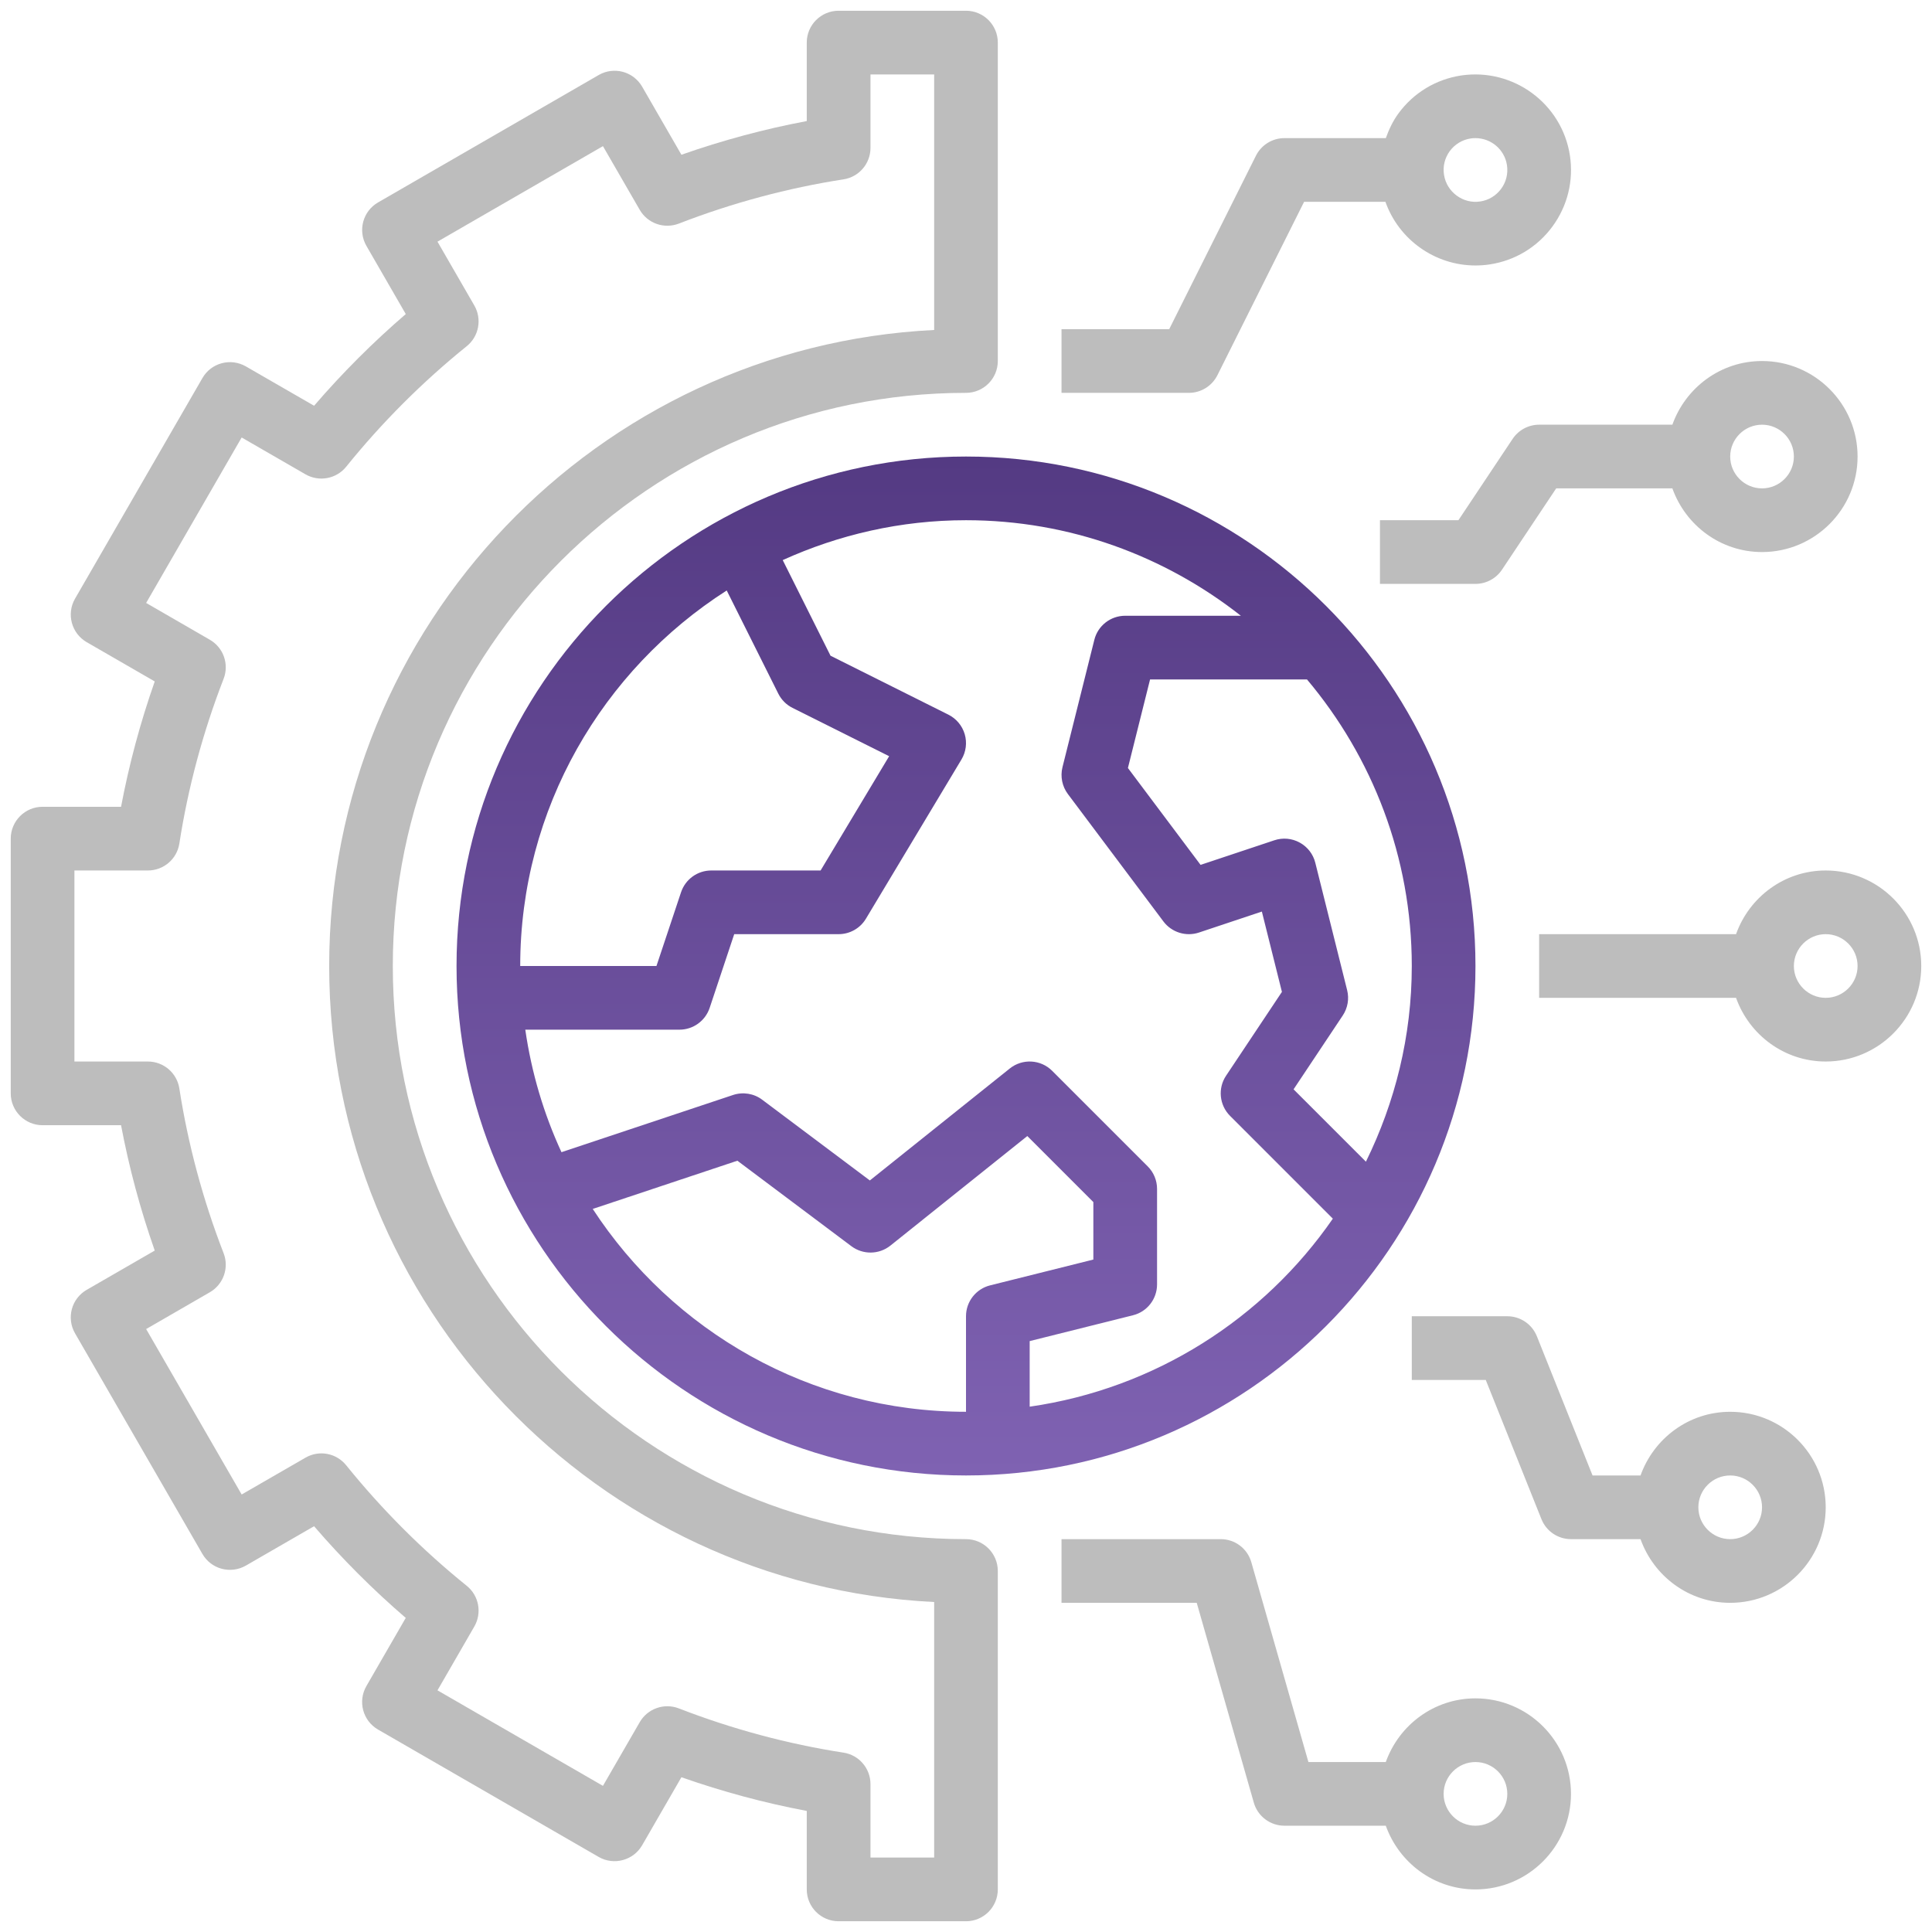 <svg width="73" height="73" viewBox="0 0 73 73" fill="none" xmlns="http://www.w3.org/2000/svg">
<path d="M17.25 36.5C17.25 47.114 25.886 55.75 36.5 55.75C47.114 55.75 55.75 47.114 55.75 36.5C55.75 25.886 47.114 17.25 36.5 17.25C25.886 17.25 17.25 25.886 17.25 36.5ZM27.459 22.311L29.408 26.21C29.524 26.442 29.713 26.632 29.945 26.747L33.596 28.573L31.006 32.891H26.875C26.357 32.891 25.898 33.221 25.733 33.714L24.804 36.5H19.656C19.656 30.541 22.776 25.306 27.459 22.311ZM36.5 49.734V53.344C30.598 53.344 25.404 50.287 22.396 45.679L27.862 43.857L32.169 47.087C32.608 47.416 33.214 47.407 33.643 47.065L38.817 42.925L41.312 45.42V47.592L37.411 48.567C36.875 48.701 36.5 49.182 36.5 49.734ZM53.344 36.5C53.344 39.154 52.71 41.658 51.611 43.894L48.877 41.16L50.735 38.371C50.923 38.089 50.984 37.74 50.901 37.412L49.698 32.599C49.618 32.275 49.404 31.998 49.11 31.837C48.815 31.674 48.468 31.644 48.15 31.75L45.363 32.679L42.618 29.019L43.455 25.672H49.384C51.851 28.603 53.344 32.378 53.344 36.5ZM42.516 23.266C41.963 23.266 41.482 23.641 41.349 24.176L40.145 28.989C40.058 29.34 40.133 29.713 40.35 30.003L43.959 34.816C44.27 35.23 44.811 35.399 45.302 35.236L47.679 34.443L48.437 37.478L46.327 40.645C46.008 41.121 46.072 41.758 46.477 42.163L50.361 46.047C47.753 49.821 43.645 52.469 38.906 53.151V50.673L42.808 49.697C43.343 49.565 43.719 49.084 43.719 48.531V44.922C43.719 44.603 43.592 44.296 43.366 44.071L39.757 40.462C39.324 40.028 38.633 39.989 38.154 40.373L32.867 44.603L28.8 41.553C28.485 41.315 28.073 41.25 27.697 41.374L21.215 43.535C20.548 42.09 20.083 40.536 19.848 38.906H25.672C26.19 38.906 26.649 38.575 26.814 38.083L27.742 35.297H31.688C32.11 35.297 32.502 35.075 32.719 34.713L36.328 28.698C36.501 28.41 36.546 28.064 36.452 27.742C36.358 27.421 36.134 27.153 35.835 27.003L31.381 24.776L29.575 21.163C31.69 20.204 34.03 19.656 36.5 19.656C40.419 19.656 44.021 21.013 46.885 23.266H42.516Z" fill="url(#paint0_linear_126_81)"/>
<path d="M68.984 32.891C67.418 32.891 66.094 33.9 65.596 35.297H58.156V37.703H65.596C66.094 39.1 67.418 40.109 68.984 40.109C70.974 40.109 72.594 38.49 72.594 36.5C72.594 34.51 70.974 32.891 68.984 32.891ZM68.984 37.703C68.322 37.703 67.781 37.163 67.781 36.5C67.781 35.837 68.322 35.297 68.984 35.297C69.647 35.297 70.188 35.837 70.188 36.5C70.188 37.163 69.647 37.703 68.984 37.703Z" fill="#BDBDBD"/>
<path d="M68.984 56.953C68.984 54.963 67.365 53.344 65.375 53.344C63.809 53.344 62.485 54.353 61.987 55.75H60.174L58.07 50.49C57.887 50.034 57.445 49.734 56.953 49.734H53.344V52.141H56.139L58.243 57.401C58.426 57.857 58.867 58.156 59.359 58.156H61.987C62.485 59.553 63.809 60.562 65.375 60.562C67.365 60.562 68.984 58.943 68.984 56.953ZM64.172 56.953C64.172 56.29 64.712 55.75 65.375 55.75C66.038 55.75 66.578 56.29 66.578 56.953C66.578 57.616 66.038 58.156 65.375 58.156C64.712 58.156 64.172 57.616 64.172 56.953Z" fill="#BDBDBD"/>
<path d="M55.75 71.391C57.74 71.391 59.359 69.771 59.359 67.781C59.359 65.791 57.74 64.172 55.75 64.172C54.184 64.172 52.86 65.181 52.362 66.578H49.438L47.281 59.029C47.134 58.512 46.662 58.156 46.125 58.156H40.109V60.562H45.218L47.375 68.112C47.522 68.628 47.995 68.984 48.531 68.984H52.362C52.86 70.381 54.184 71.391 55.75 71.391ZM55.75 66.578C56.413 66.578 56.953 67.118 56.953 67.781C56.953 68.444 56.413 68.984 55.75 68.984C55.087 68.984 54.547 68.444 54.547 67.781C54.547 67.118 55.087 66.578 55.75 66.578Z" fill="#BDBDBD"/>
<path d="M45.999 14.178L49.275 7.625H52.348C52.854 9.057 54.221 10.031 55.749 10.031C55.928 10.031 56.11 10.018 56.293 9.99C57.245 9.845 58.085 9.338 58.657 8.561C59.228 7.784 59.463 6.831 59.319 5.879C59.019 3.912 57.178 2.56 55.207 2.852C54.255 2.998 53.415 3.504 52.843 4.282C52.63 4.572 52.481 4.89 52.363 5.219H48.531C48.075 5.219 47.659 5.476 47.455 5.884L44.178 12.438H40.109V14.844H44.922C45.378 14.844 45.794 14.586 45.999 14.178ZM54.78 5.708C54.972 5.45 55.251 5.28 55.568 5.232C55.63 5.222 55.69 5.219 55.75 5.219C56.335 5.219 56.85 5.646 56.94 6.241C56.988 6.559 56.91 6.877 56.72 7.135C56.528 7.394 56.249 7.564 55.932 7.612C55.284 7.714 54.661 7.259 54.561 6.602C54.512 6.285 54.59 5.967 54.78 5.708Z" fill="#BDBDBD"/>
<path d="M63.19 18.453C63.688 19.85 65.012 20.859 66.578 20.859C68.568 20.859 70.188 19.24 70.188 17.25C70.188 15.26 68.568 13.641 66.578 13.641C65.012 13.641 63.688 14.65 63.19 16.047H58.156C57.754 16.047 57.379 16.248 57.155 16.582L55.106 19.656H52.141V22.062H55.75C56.152 22.062 56.527 21.862 56.751 21.527L58.8 18.453H63.19ZM66.578 16.047C67.241 16.047 67.781 16.587 67.781 17.25C67.781 17.913 67.241 18.453 66.578 18.453C65.915 18.453 65.375 17.913 65.375 17.25C65.375 16.587 65.915 16.047 66.578 16.047Z" fill="#BDBDBD"/>
<path d="M1.609 30.484C0.945 30.484 0.406 31.023 0.406 31.688V41.312C0.406 41.977 0.945 42.516 1.609 42.516H4.574C4.875 44.113 5.301 45.699 5.847 47.252L3.276 48.736C2.699 49.068 2.503 49.804 2.835 50.379L7.648 58.715C7.98 59.29 8.713 59.487 9.291 59.155L11.867 57.668C12.933 58.906 14.093 60.067 15.331 61.132L13.844 63.708C13.512 64.284 13.709 65.019 14.284 65.351L22.619 70.163C23.193 70.494 23.93 70.297 24.263 69.723L25.747 67.152C27.299 67.698 28.884 68.124 30.483 68.425V71.391C30.483 72.055 31.022 72.594 31.686 72.594H36.499C37.163 72.594 37.702 72.055 37.702 71.391V59.359C37.702 58.695 37.163 58.156 36.499 58.156C24.558 58.156 14.842 48.441 14.842 36.5C14.842 24.559 24.558 14.844 36.499 14.844C37.163 14.844 37.702 14.305 37.702 13.641V1.609C37.702 0.945 37.163 0.406 36.499 0.406H31.686C31.022 0.406 30.483 0.945 30.483 1.609V4.574C28.885 4.875 27.3 5.301 25.747 5.847L24.264 3.276C23.931 2.699 23.195 2.502 22.621 2.835L14.286 7.648C13.709 7.98 13.513 8.716 13.845 9.291L15.332 11.867C14.094 12.933 12.933 14.093 11.868 15.331L9.291 13.845C8.713 13.513 7.98 13.71 7.648 14.286L2.835 22.621C2.503 23.196 2.701 23.932 3.276 24.264L5.847 25.748C5.301 27.301 4.875 28.887 4.574 30.484H1.609ZM6.777 31.872C7.103 29.766 7.665 27.672 8.449 25.649C8.663 25.096 8.443 24.469 7.928 24.172L5.522 22.782L9.131 16.53L11.542 17.922C12.056 18.218 12.708 18.096 13.08 17.636C14.43 15.963 15.963 14.43 17.636 13.08C18.097 12.708 18.218 12.055 17.922 11.542L16.53 9.131L22.782 5.522L24.172 7.928C24.469 8.442 25.094 8.661 25.648 8.449C27.672 7.665 29.765 7.103 31.87 6.777C32.458 6.687 32.891 6.181 32.891 5.588V2.812H35.297V12.468C22.586 13.096 12.438 23.635 12.438 36.5C12.438 49.365 22.586 59.904 35.297 60.532V70.188H32.891V67.412C32.891 66.819 32.458 66.313 31.872 66.223C29.766 65.897 27.672 65.335 25.649 64.551C25.096 64.338 24.47 64.557 24.172 65.072L22.782 67.478L16.53 63.869L17.922 61.458C18.218 60.944 18.097 60.292 17.636 59.92C15.963 58.57 14.43 57.037 13.08 55.364C12.707 54.902 12.055 54.78 11.542 55.078L9.131 56.469L5.522 50.218L7.928 48.828C8.442 48.531 8.663 47.904 8.449 47.352C7.665 45.328 7.103 43.235 6.777 41.13C6.687 40.542 6.181 40.109 5.588 40.109H2.812V32.891H5.588C6.181 32.891 6.687 32.458 6.777 31.872Z" fill="#BDBDBD"/>
<defs>
<linearGradient id="paint0_linear_126_81" x1="36.5" y1="17.25" x2="36.5" y2="55.75" gradientUnits="userSpaceOnUse">
<stop stop-color="#543A83"/>
<stop offset="1" stop-color="#7F62B2"/>
</linearGradient>
</defs>
</svg>
